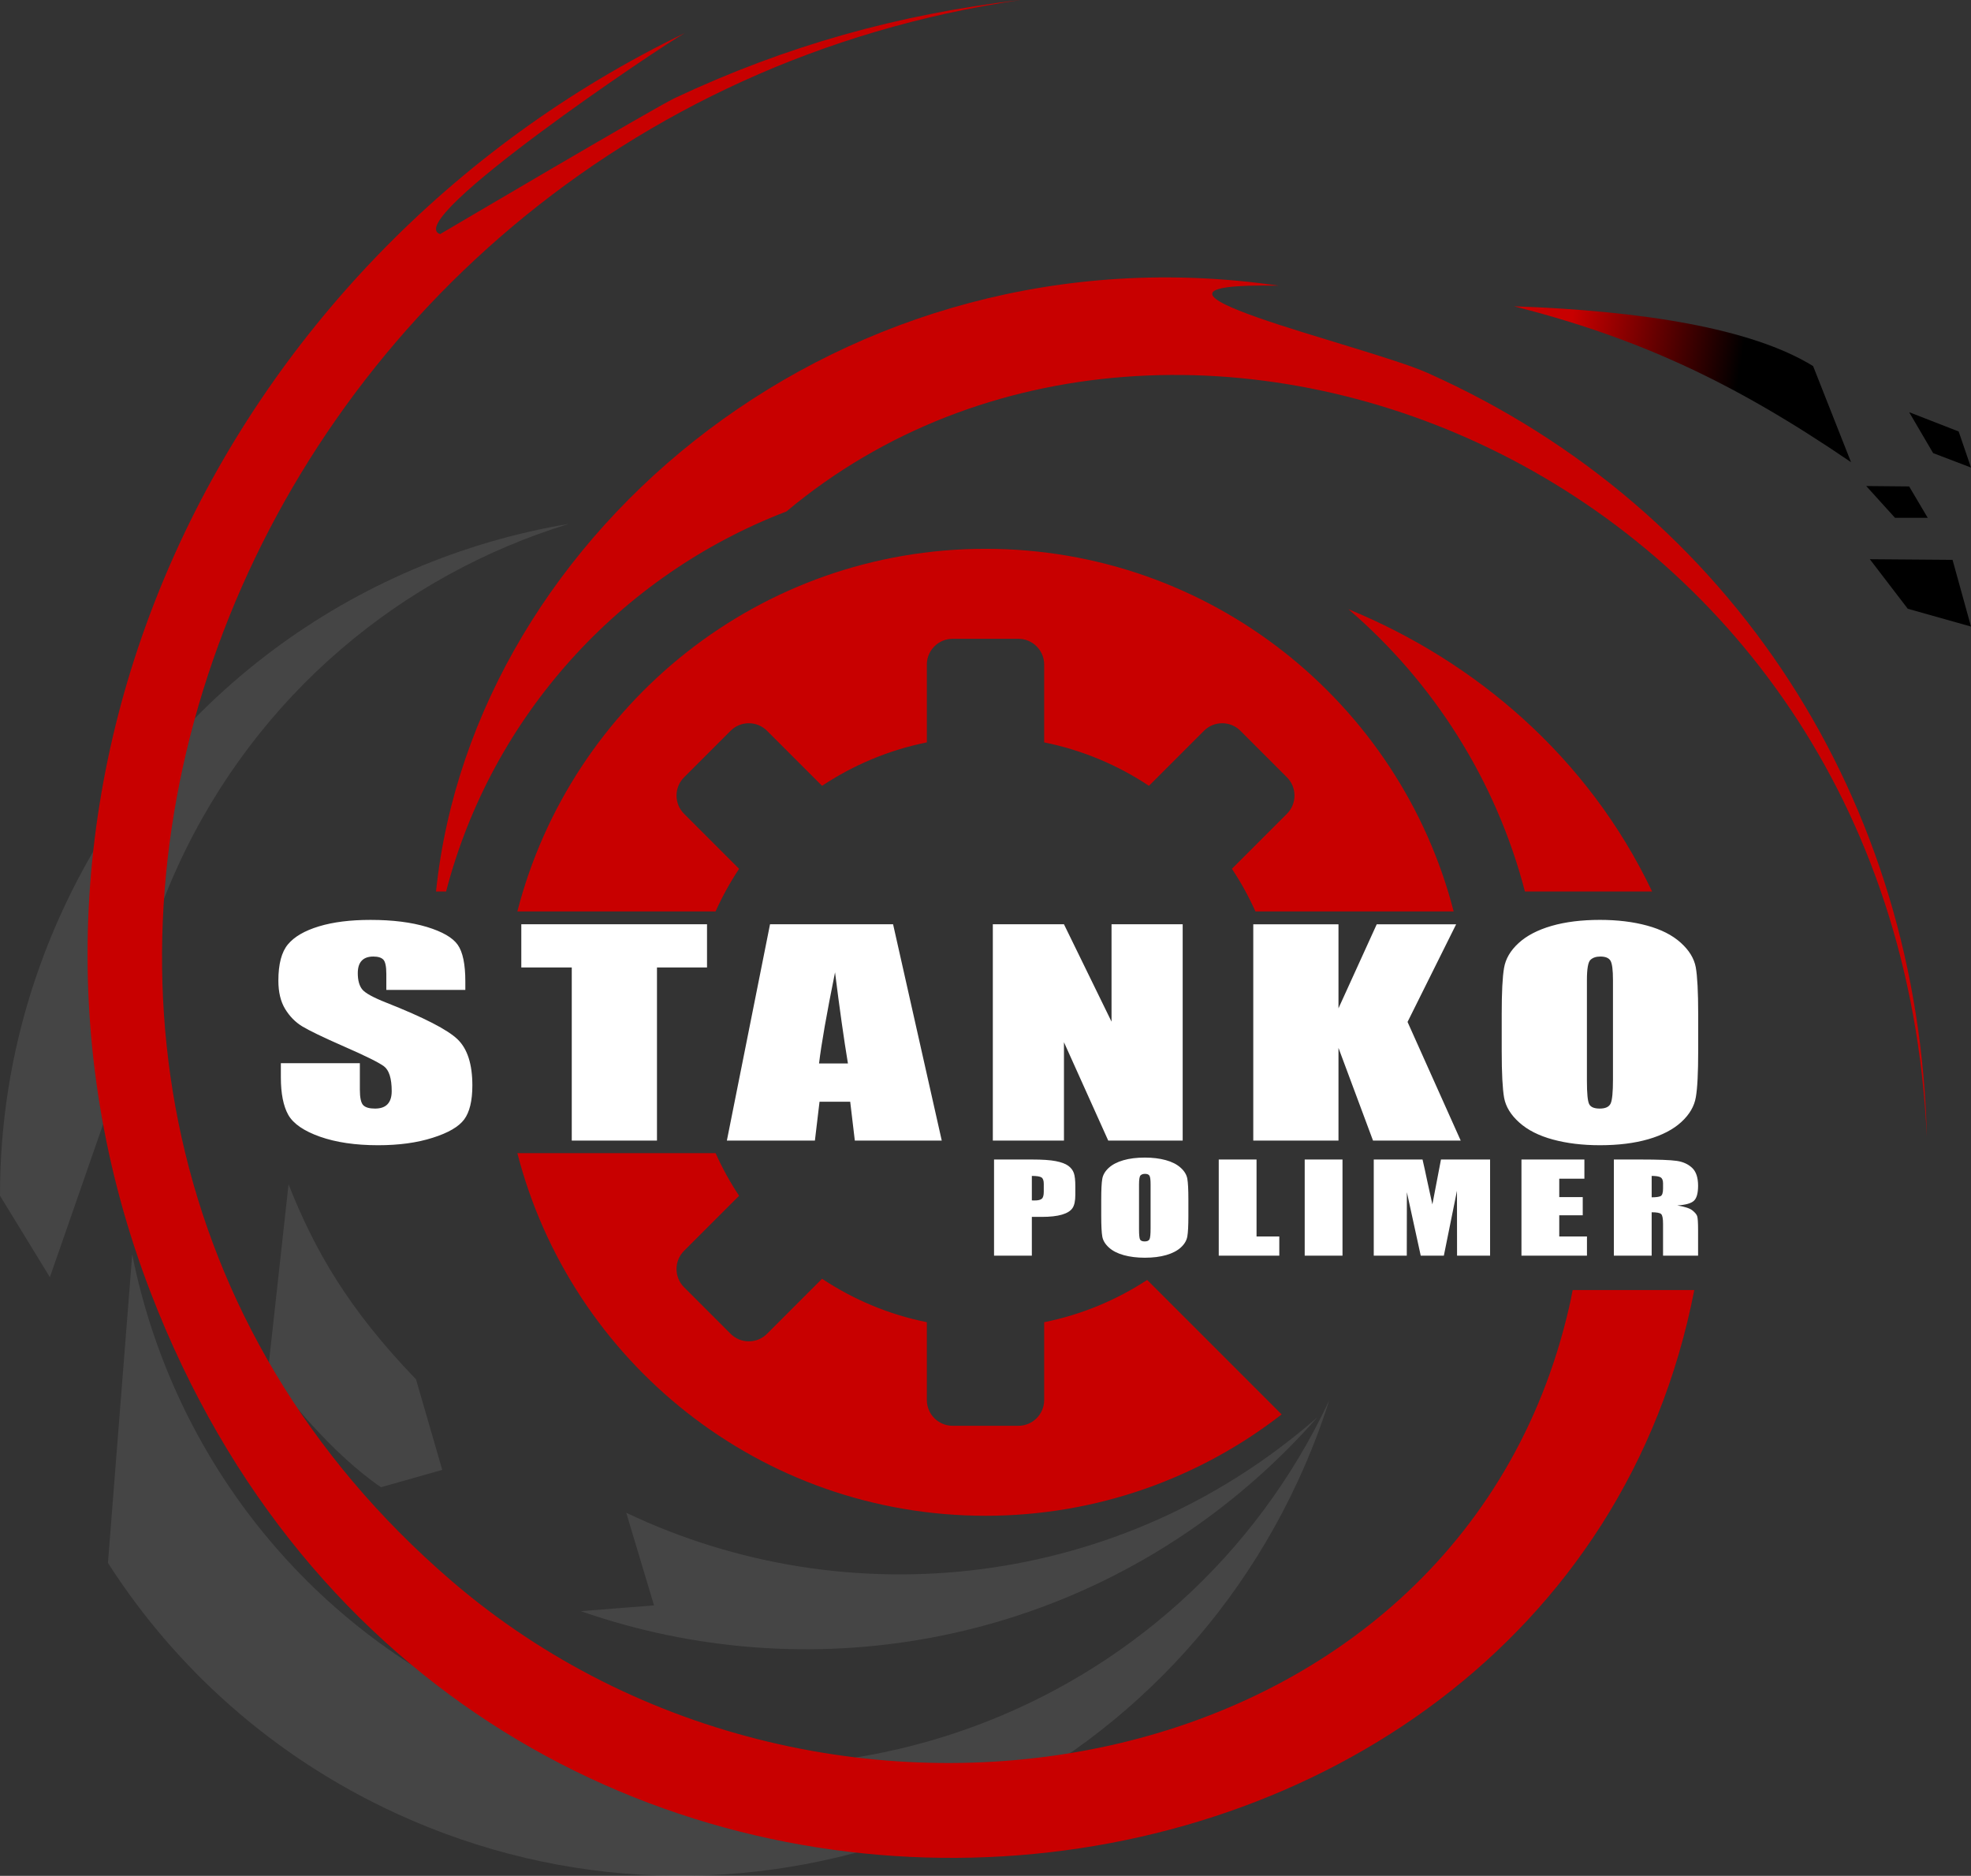 <?xml version="1.0" encoding="UTF-8"?>
<!DOCTYPE svg PUBLIC "-//W3C//DTD SVG 1.1//EN" "http://www.w3.org/Graphics/SVG/1.1/DTD/svg11.dtd">
<svg xmlns="http://www.w3.org/2000/svg" xml:space="preserve" width="29.271mm" height="27.852mm" version="1.1" style="shape-rendering:geometricPrecision; text-rendering:geometricPrecision; image-rendering:optimizeQuality; fill-rule:evenodd; clip-rule:evenodd"
viewBox="0 0 2927.1 2785.17"
 xmlns:xlink="http://www.w3.org/1999/xlink">
 <rect x="0" y="0" width="2927.1" height="2785.17" fill="#333333" stroke="none"/>
 <defs>
  <style type="text/css">
   <![CDATA[
    .fil0 {fill:#E6E6E6;fill-opacity:0.1}
    .fil1 {fill:#C80000}
    .fil2 {fill:#FFF}
    .fil3 {fill:#000}
    .fil4 {fill:url(#id0)}
   ]]>
  </style>
  <linearGradient id="id0" gradientUnits="userSpaceOnUse" x1="2578.93" y1="581.73" x2="2323.67" y2="541.06">
   <stop offset="0" style="stop-opacity:1; stop-color:black"/>
   <stop offset="1" style="stop-opacity:1; stop-color:#C80000"/>
  </linearGradient>
 </defs>
 <g id="Слой_x0020_1">
  <g id="_1766045605824">
   <path class="fil0" d="M1440.6 457.98l4.42 1.08 -2.72 -0.3 -1.7 -0.78zm-1012.08 1300.46c38.48,97.36 88.39,184.9 189.32,289.56l38.94 134.43 -90.95 25.75c-71.86,-48.8 -141.74,-135.65 -167.8,-172.78l30.49 -276.96zm-335.2 -407.58c145.61,-315.22 433.06,-519.81 751.53,-573.06 -247.37,75.84 -462.64,252.56 -579.67,505.91 -45.06,97.52 -72,198.78 -82.26,299.98l-108.84 312.64 -74.06 -120.96c-0.21,-142.28 29.71,-286.87 93.3,-424.52zm103.05 511.75c56.96,285.39 244.79,540.57 529.2,671.94 470.86,217.51 1028.56,13.58 1248.47,-455.42 -12.74,40.13 -28.11,79.9 -46.23,119.11 -233.99,506.59 -834.36,727.56 -1340.93,493.57 -181.44,-83.82 -326.21,-214.63 -426.59,-371.27l36.08 -457.92zm733.64 383.46c329.55,156.94 734.7,113.56 1026.31,-141.67 -27.79,31.63 -57.84,61.88 -90.18,90.52 -283.82,251.28 -669.49,313.87 -1003.62,197.25l108.76 -8.55 -41.27 -137.55z"/>
   <path class="fil1" d="M1463.57 814.85c334.47,0 615.54,228.77 695.23,538.39l-294.39 0c-9.92,-22.12 -21.61,-43.27 -34.9,-63.27l81.77 -81.77c14.85,-14.85 14.85,-39.15 0,-54l-69.22 -69.22c-14.85,-14.85 -39.13,-14.85 -53.99,0l-81.78 81.78c-46.41,-30.85 -99.05,-53.12 -155.61,-64.51l0 -115.59c0,-21.01 -17.17,-38.18 -38.18,-38.18l-97.88 0c-21.01,0 -38.18,17.17 -38.18,38.18l0 115.59c-56.56,11.39 -109.19,33.66 -155.61,64.51l-81.78 -81.78c-14.86,-14.85 -39.14,-14.85 -53.99,0l-69.22 69.22c-14.85,14.85 -14.85,39.15 0,54l81.77 81.77c-13.29,20 -24.98,41.14 -34.9,63.27l-294.39 0c79.69,-309.62 360.75,-538.39 695.25,-538.39zm51.5 -814.85c-1182.45,174.48 -1712.23,1600.03 -845.24,2346.62 556.97,479.61 1496.1,309.67 1660.49,-405.98 1.92,-8.38 3.62,-16.8 5.22,-25.21l180.61 0c-202.59,1041.47 -1831.22,1202.44 -2292.35,3.86 -282.2,-733.48 98.67,-1535.34 793.58,-1870.4 -34.34,18.55 -423.15,279.99 -363.7,298.67 0.08,0.02 318.48,-187.9 349.02,-202.24 164.68,-77.36 331.55,-124.11 512.37,-145.33zm487.47 904.51c188.19,77.14 355.71,219.18 450.98,419.11l-188.89 0c-43.11,-165.56 -136.15,-310.94 -262.1,-419.11zm-1355.01 419.11c55.61,-535.72 607.54,-993.12 1251.31,-899.5 -284.92,-5.18 129.03,88.44 221.15,129.56 455.51,203.31 730.34,638.01 741.53,1134.69 -46.82,-1002.65 -1115.59,-1412.55 -1693.63,-928.95 -247.43,94.66 -437.81,304.65 -505.39,564.21l-14.96 0zm1255.81 776.45c-121.49,94.32 -274.08,150.49 -439.77,150.49 -334.49,0 -615.56,-228.77 -695.25,-538.39l294.38 0c9.92,22.12 21.62,43.27 34.91,63.26l-81.77 81.78c-14.85,14.85 -14.85,39.13 0,53.99l69.22 69.22c14.85,14.86 39.13,14.86 53.99,0l81.78 -81.77c46.42,30.85 99.05,53.11 155.61,64.5l0 115.59c0,21.02 17.17,38.19 38.18,38.19l97.88 0c21.01,0 38.18,-17.17 38.18,-38.19l0 -115.59c55.49,-11.16 107.2,-32.8 152.97,-62.76l199.7 199.69z"/>
   <path class="fil2" d="M1476.24 1721.6l56.45 0c15.25,0 26.97,0.78 35.19,2.38 8.18,1.59 14.35,3.88 18.48,6.85 4.14,3.01 6.91,6.65 8.4,10.89 1.46,4.27 2.19,10.86 2.19,19.79l0 12.42c0,9.09 -1.41,15.73 -4.27,19.88 -2.82,4.18 -8.04,7.4 -15.58,9.63 -7.58,2.22 -17.48,3.33 -29.7,3.33l-15.03 0 0 57.57 -56.13 0 0 -142.74zm56.13 24.36l0 36.36c1.59,0.06 2.95,0.09 4.08,0.09 5.13,0 8.68,-0.84 10.68,-2.52 1.95,-1.66 2.95,-5.14 2.95,-10.44l0 -11.76c0,-4.87 -1.14,-8.06 -3.45,-9.53 -2.27,-1.47 -7.04,-2.2 -14.26,-2.2zm232.47 59.31c0,14.35 -0.5,24.48 -1.54,30.44 -1,5.98 -4.18,11.42 -9.54,16.36 -5.36,4.93 -12.62,8.72 -21.75,11.37 -9.13,2.64 -19.76,3.97 -31.88,3.97 -11.54,0 -21.85,-1.27 -31.02,-3.76 -9.17,-2.5 -16.58,-6.23 -22.12,-11.22 -5.58,-4.99 -8.89,-10.44 -9.98,-16.3 -1.05,-5.9 -1.59,-16.18 -1.59,-30.86l0 -24.42c0,-14.35 0.49,-24.48 1.53,-30.44 1,-5.98 4.19,-11.43 9.54,-16.36 5.36,-4.93 12.63,-8.72 21.76,-11.37 9.13,-2.64 19.75,-3.96 31.88,-3.96 11.53,0 21.84,1.26 31.01,3.75 9.18,2.5 16.58,6.23 22.12,11.22 5.59,4.99 8.9,10.44 9.99,16.3 1.05,5.9 1.59,16.18 1.59,30.86l0 24.42zm-56.13 -46.89c0,-6.61 -0.55,-10.85 -1.64,-12.72 -1.08,-1.83 -3.31,-2.77 -6.67,-2.77 -2.86,0 -5.04,0.76 -6.59,2.26 -1.49,1.47 -2.26,5.9 -2.26,13.23l0 66.62c0,8.27 0.49,13.38 1.49,15.31 1,1.95 3.32,2.91 6.95,2.91 3.72,0 6.13,-1.11 7.18,-3.33 1.04,-2.23 1.54,-7.55 1.54,-15.94l0 -65.57zm157.36 -36.78l0 114.23 33.79 0 0 28.51 -89.92 0 0 -142.74 56.13 0zm127.66 0l0 142.74 -56.13 0 0 -142.74 56.13 0zm219.17 0l0 142.74 -49.05 0 -0.13 -96.36 -19.49 96.36 -34.33 0 -20.57 -94.2 -0.14 94.2 -49.05 0 0 -142.74 72.44 0c2.04,8.63 4.27,18.8 6.68,30.41l7.94 36.24 12.76 -66.65 72.94 0zm46.59 0l93.46 0 0 28.51 -37.33 0 0 27.25 34.88 0 0 27.07 -34.88 0 0 31.4 41.15 0 0 28.51 -97.28 0 0 -142.74zm137.24 0l39.65 0c26.43,0 44.32,0.66 53.67,2.02 9.36,1.35 16.99,4.81 22.9,10.37 5.9,5.54 8.85,14.41 8.85,26.56 0,11.1 -2.09,18.56 -6.27,22.37 -4.13,3.82 -12.35,6.11 -24.61,6.86 11.08,1.84 18.57,4.27 22.39,7.34 3.81,3.04 6.17,5.86 7.08,8.42 0.96,2.56 1.41,9.6 1.41,21.11l0 37.69 -52.04 0 0 -47.49c0,-7.64 -0.91,-12.36 -2.73,-14.19 -1.77,-1.84 -6.49,-2.74 -14.17,-2.74l0 64.42 -56.13 0 0 -142.74zm56.13 24.36l0 31.76c6.27,0 10.63,-0.57 13.12,-1.71 2.51,-1.15 3.78,-4.87 3.78,-11.16l0 -7.85c0,-4.54 -1.23,-7.52 -3.64,-8.93 -2.4,-1.42 -6.86,-2.11 -13.26,-2.11zm-1761.81 -276.2l-117.33 0 0 -23.75c0,-11.1 -1.53,-18.2 -4.49,-21.25 -2.98,-3.04 -7.89,-4.53 -14.85,-4.53 -7.58,0 -13.31,2.03 -17.2,6.16 -3.89,4.06 -5.84,10.21 -5.84,18.54 0,10.69 2.26,18.74 6.66,24.15 4.3,5.35 16.17,11.92 35.72,19.63 56,22.13 91.33,40.33 105.86,54.47 14.65,14.15 21.91,36.95 21.91,68.35 0,22.87 -4.09,39.72 -12.18,50.62 -8.09,10.82 -23.64,19.89 -46.89,27.2 -23.14,7.38 -50.06,11.03 -80.88,11.03 -33.78,0 -62.55,-4.26 -86.51,-12.72 -23.85,-8.46 -39.41,-19.22 -46.89,-32.28 -7.36,-13.13 -11.05,-31.74 -11.05,-55.76l0 -21.04 117.32 0 0 39.04c0,12.05 1.64,19.76 4.92,23.21 3.27,3.45 9.11,5.14 17.51,5.14 8.39,0 14.63,-2.16 18.73,-6.56 4.1,-4.33 6.14,-10.83 6.14,-19.35 0,-18.88 -3.89,-31.27 -11.67,-37.02 -8.09,-5.82 -27.74,-15.56 -59.07,-29.23 -31.33,-13.74 -52.01,-23.76 -62.24,-29.98 -10.14,-6.22 -18.64,-14.82 -25.29,-25.78 -6.66,-10.96 -10.04,-24.97 -10.04,-42.02 0,-24.57 4.71,-42.57 14.24,-53.94 9.52,-11.37 24.77,-20.23 45.96,-26.66 21.2,-6.43 46.68,-9.61 76.68,-9.61 32.76,0 60.61,3.52 83.74,10.49 23.04,7.04 38.3,15.84 45.77,26.53 7.47,10.62 11.26,28.69 11.26,54.2l0 12.72zm358.93 -97.44l0 64.15 -74.33 0 0 257.01 -126.54 0 0 -257.01 -74.94 0 0 -64.15 275.81 0zm276.32 0l72.28 321.15 -129.11 0 -6.85 -57.66 -45.56 0 -6.86 57.66 -130.74 0 64.09 -321.15 182.75 0zm-67.06 206.66c-6.04,-36.41 -12.39,-81.47 -19.15,-135.27 -12.49,61.71 -20.37,106.78 -23.75,135.27l42.9 0zm497.13 -206.66l0 321.15 -110.57 0 -65.73 -146.03 0 146.03 -105.64 0 0 -321.15 105.64 0 70.65 144.61 0 -144.61 105.65 0zm406.13 0l-72.18 145.01 78.94 176.15 -130.23 0 -51.29 -137.64 0 137.64 -126.54 0 0 -321.15 126.54 0 0 124.78 56.82 -124.78 117.94 0zm359.44 188.26c0,32.27 -1.13,55.08 -3.49,68.48 -2.25,13.46 -9.41,25.71 -21.49,36.81 -12.08,11.1 -28.46,19.62 -49.04,25.58 -20.58,5.95 -44.54,8.93 -71.87,8.93 -26.01,0 -49.25,-2.84 -69.93,-8.46 -20.68,-5.62 -37.36,-14 -49.85,-25.24 -12.59,-11.23 -20.07,-23.48 -22.53,-36.67 -2.35,-13.27 -3.58,-36.41 -3.58,-69.43l0 -54.95c0,-32.28 1.13,-55.08 3.48,-68.48 2.25,-13.47 9.42,-25.72 21.51,-36.82 12.07,-11.09 28.45,-19.62 49.03,-25.58 20.58,-5.95 44.53,-8.93 71.87,-8.93 26,0 49.24,2.84 69.92,8.46 20.68,5.62 37.37,14.01 49.86,25.24 12.59,11.24 20.07,23.48 22.53,36.68 2.35,13.26 3.58,36.4 3.58,69.43l0 54.95zm-126.55 -105.5c0,-14.89 -1.22,-24.43 -3.68,-28.63 -2.45,-4.12 -7.47,-6.22 -15.04,-6.22 -6.46,0 -11.37,1.69 -14.85,5.07 -3.38,3.32 -5.12,13.27 -5.12,29.78l0 149.89c0,18.61 1.12,30.11 3.38,34.44 2.25,4.4 7.47,6.56 15.66,6.56 8.4,0 13.83,-2.5 16.18,-7.51 2.35,-5.01 3.47,-16.98 3.47,-35.86l0 -147.52z"/>
   <polygon class="fil3" points="2776.86,830.29 2899.7,831.24 2927.1,930.28 2833.16,903.82 "/>
   <polygon class="fil3" points="2771.52,721.64 2835.25,722.24 2862.82,768.8 2814.22,768.8 "/>
   <polygon class="fil3" points="2835.24,611.99 2908.79,640.65 2927.1,694.2 2870.87,672.75 "/>
   <path class="fil4" d="M2748.93 686.2c-175.57,-119.69 -316.09,-184.33 -500.42,-231.45 189.31,6.7 353.21,32.52 444.12,88.82l56.3 142.63z"/>
  </g>
 </g>
</svg>
